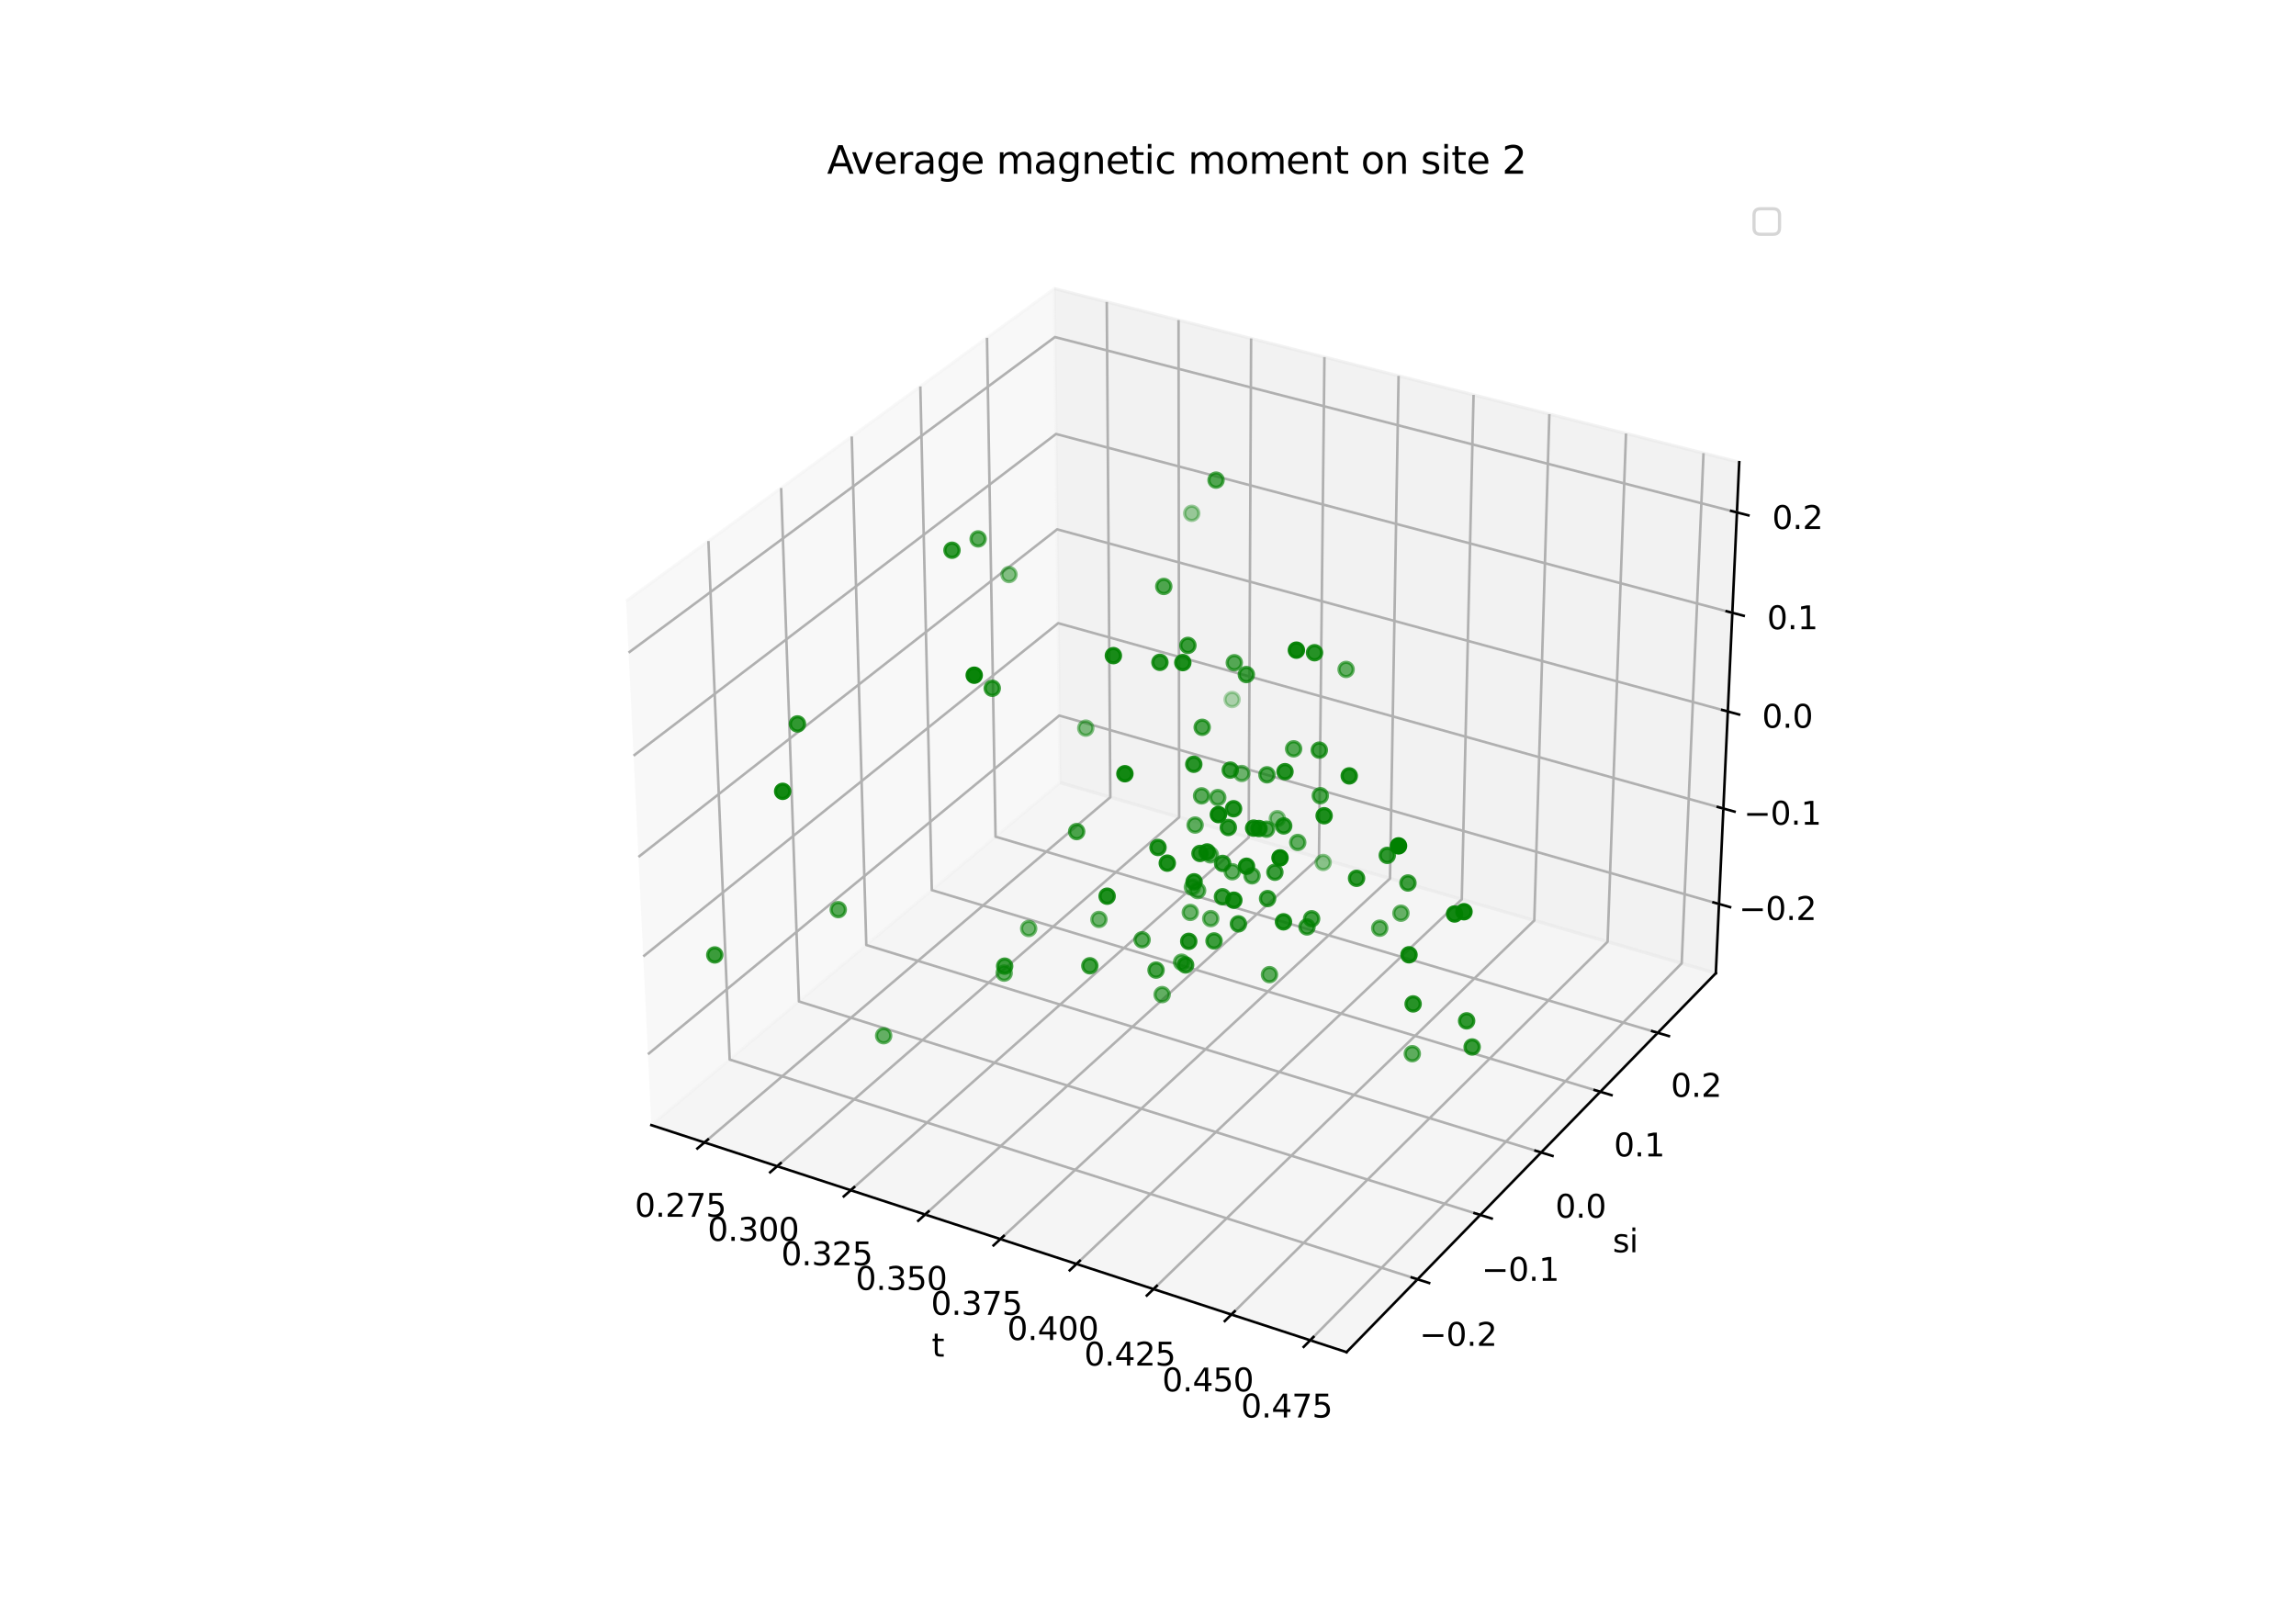<?xml version="1.0" encoding="utf-8" standalone="no"?>
<!DOCTYPE svg PUBLIC "-//W3C//DTD SVG 1.1//EN"
  "http://www.w3.org/Graphics/SVG/1.1/DTD/svg11.dtd">
<svg xmlns:xlink="http://www.w3.org/1999/xlink" width="720pt" height="504pt" viewBox="0 0 720 504" xmlns="http://www.w3.org/2000/svg" version="1.1">
 <defs>
  <style type="text/css">*{stroke-linejoin: round; stroke-linecap: butt}</style>
 </defs>
 <g id="figure_1">
  <g id="patch_1">
   <path d="M 0 504 
L 720 504 
L 720 0 
L 0 0 
z
" style="fill: #ffffff"/>
  </g>
  <g id="patch_2">
   <path d="M 174.96 448.56 
L 563.04 448.56 
L 563.04 60.48 
L 174.96 60.48 
z
" style="fill: #ffffff"/>
  </g>
  <g id="pane3d_1">
   <g id="patch_3">
    <path d="M 204.263 352.872 
L 332.419 245.448 
L 330.638 90.525 
L 196.348 188.523 
" style="fill: #f2f2f2; opacity: 0.5; stroke: #f2f2f2; stroke-linejoin: miter"/>
   </g>
  </g>
  <g id="pane3d_2">
   <g id="patch_4">
    <path d="M 332.419 245.448 
L 538.065 305.222 
L 545.404 144.961 
L 330.638 90.525 
" style="fill: #e6e6e6; opacity: 0.5; stroke: #e6e6e6; stroke-linejoin: miter"/>
   </g>
  </g>
  <g id="pane3d_3">
   <g id="patch_5">
    <path d="M 204.263 352.872 
L 422.257 424.069 
L 538.065 305.222 
L 332.419 245.448 
" style="fill: #ececec; opacity: 0.5; stroke: #ececec; stroke-linejoin: miter"/>
   </g>
  </g>
  <g id="axis3d_1">
   <g id="line2d_1">
    <path d="M 204.263 352.872 
L 422.257 424.069 
" style="fill: none; stroke: #000000; stroke-width: 0.8; stroke-linecap: square"/>
   </g>
   <g id="text_1">
    <!-- t -->
    <g transform="translate(292.177 425.472) scale(0.1 -0.1)">
     <defs>
      <path id="DejaVuSans-74" d="M 1172 4494 
L 1172 3500 
L 2356 3500 
L 2356 3053 
L 1172 3053 
L 1172 1153 
Q 1172 725 1289 603 
Q 1406 481 1766 481 
L 2356 481 
L 2356 0 
L 1766 0 
Q 1100 0 847 248 
Q 594 497 594 1153 
L 594 3053 
L 172 3053 
L 172 3500 
L 594 3500 
L 594 4494 
L 1172 4494 
z
" transform="scale(0.016)"/>
     </defs>
     <use xlink:href="#DejaVuSans-74"/>
    </g>
   </g>
   <g id="Line3DCollection_1">
    <path d="M 220.906 358.307 
L 348.184 250.03 
L 347.069 94.689 
" style="fill: none; stroke: #b0b0b0; stroke-width: 0.8"/>
    <path d="M 243.713 365.756 
L 369.769 256.305 
L 369.577 100.394 
" style="fill: none; stroke: #b0b0b0; stroke-width: 0.8"/>
    <path d="M 266.778 373.289 
L 391.579 262.644 
L 392.329 106.161 
" style="fill: none; stroke: #b0b0b0; stroke-width: 0.8"/>
    <path d="M 290.107 380.909 
L 413.618 269.05 
L 415.329 111.991 
" style="fill: none; stroke: #b0b0b0; stroke-width: 0.8"/>
    <path d="M 313.704 388.615 
L 435.888 275.523 
L 438.582 117.885 
" style="fill: none; stroke: #b0b0b0; stroke-width: 0.8"/>
    <path d="M 337.573 396.411 
L 458.394 282.064 
L 462.092 123.844 
" style="fill: none; stroke: #b0b0b0; stroke-width: 0.8"/>
    <path d="M 361.72 404.297 
L 481.139 288.675 
L 485.862 129.869 
" style="fill: none; stroke: #b0b0b0; stroke-width: 0.8"/>
    <path d="M 386.148 412.276 
L 504.127 295.357 
L 509.898 135.962 
" style="fill: none; stroke: #b0b0b0; stroke-width: 0.8"/>
    <path d="M 410.864 420.348 
L 527.362 302.11 
L 534.203 142.123 
" style="fill: none; stroke: #b0b0b0; stroke-width: 0.8"/>
   </g>
   <g id="xtick_1">
    <g id="line2d_2">
     <path d="M 222.014 357.365 
L 218.684 360.197 
" style="fill: none; stroke: #000000; stroke-width: 0.8; stroke-linecap: square"/>
    </g>
    <g id="text_2">
     <!-- 0.275 -->
     <g transform="translate(199.074 381.615) scale(0.1 -0.1)">
      <defs>
       <path id="DejaVuSans-30" d="M 2034 4250 
Q 1547 4250 1301 3770 
Q 1056 3291 1056 2328 
Q 1056 1369 1301 889 
Q 1547 409 2034 409 
Q 2525 409 2770 889 
Q 3016 1369 3016 2328 
Q 3016 3291 2770 3770 
Q 2525 4250 2034 4250 
z
M 2034 4750 
Q 2819 4750 3233 4129 
Q 3647 3509 3647 2328 
Q 3647 1150 3233 529 
Q 2819 -91 2034 -91 
Q 1250 -91 836 529 
Q 422 1150 422 2328 
Q 422 3509 836 4129 
Q 1250 4750 2034 4750 
z
" transform="scale(0.016)"/>
       <path id="DejaVuSans-2e" d="M 684 794 
L 1344 794 
L 1344 0 
L 684 0 
L 684 794 
z
" transform="scale(0.016)"/>
       <path id="DejaVuSans-32" d="M 1228 531 
L 3431 531 
L 3431 0 
L 469 0 
L 469 531 
Q 828 903 1448 1529 
Q 2069 2156 2228 2338 
Q 2531 2678 2651 2914 
Q 2772 3150 2772 3378 
Q 2772 3750 2511 3984 
Q 2250 4219 1831 4219 
Q 1534 4219 1204 4116 
Q 875 4013 500 3803 
L 500 4441 
Q 881 4594 1212 4672 
Q 1544 4750 1819 4750 
Q 2544 4750 2975 4387 
Q 3406 4025 3406 3419 
Q 3406 3131 3298 2873 
Q 3191 2616 2906 2266 
Q 2828 2175 2409 1742 
Q 1991 1309 1228 531 
z
" transform="scale(0.016)"/>
       <path id="DejaVuSans-37" d="M 525 4666 
L 3525 4666 
L 3525 4397 
L 1831 0 
L 1172 0 
L 2766 4134 
L 525 4134 
L 525 4666 
z
" transform="scale(0.016)"/>
       <path id="DejaVuSans-35" d="M 691 4666 
L 3169 4666 
L 3169 4134 
L 1269 4134 
L 1269 2991 
Q 1406 3038 1543 3061 
Q 1681 3084 1819 3084 
Q 2600 3084 3056 2656 
Q 3513 2228 3513 1497 
Q 3513 744 3044 326 
Q 2575 -91 1722 -91 
Q 1428 -91 1123 -41 
Q 819 9 494 109 
L 494 744 
Q 775 591 1075 516 
Q 1375 441 1709 441 
Q 2250 441 2565 725 
Q 2881 1009 2881 1497 
Q 2881 1984 2565 2268 
Q 2250 2553 1709 2553 
Q 1456 2553 1204 2497 
Q 953 2441 691 2322 
L 691 4666 
z
" transform="scale(0.016)"/>
      </defs>
      <use xlink:href="#DejaVuSans-30"/>
      <use xlink:href="#DejaVuSans-2e" x="63.623"/>
      <use xlink:href="#DejaVuSans-32" x="95.41"/>
      <use xlink:href="#DejaVuSans-37" x="159.033"/>
      <use xlink:href="#DejaVuSans-35" x="222.656"/>
     </g>
    </g>
   </g>
   <g id="xtick_2">
    <g id="line2d_3">
     <path d="M 244.811 364.803 
L 241.511 367.668 
" style="fill: none; stroke: #000000; stroke-width: 0.8; stroke-linecap: square"/>
    </g>
    <g id="text_3">
     <!-- 0.300 -->
     <g transform="translate(221.896 389.171) scale(0.1 -0.1)">
      <defs>
       <path id="DejaVuSans-33" d="M 2597 2516 
Q 3050 2419 3304 2112 
Q 3559 1806 3559 1356 
Q 3559 666 3084 287 
Q 2609 -91 1734 -91 
Q 1441 -91 1130 -33 
Q 819 25 488 141 
L 488 750 
Q 750 597 1062 519 
Q 1375 441 1716 441 
Q 2309 441 2620 675 
Q 2931 909 2931 1356 
Q 2931 1769 2642 2001 
Q 2353 2234 1838 2234 
L 1294 2234 
L 1294 2753 
L 1863 2753 
Q 2328 2753 2575 2939 
Q 2822 3125 2822 3475 
Q 2822 3834 2567 4026 
Q 2313 4219 1838 4219 
Q 1578 4219 1281 4162 
Q 984 4106 628 3988 
L 628 4550 
Q 988 4650 1302 4700 
Q 1616 4750 1894 4750 
Q 2613 4750 3031 4423 
Q 3450 4097 3450 3541 
Q 3450 3153 3228 2886 
Q 3006 2619 2597 2516 
z
" transform="scale(0.016)"/>
      </defs>
      <use xlink:href="#DejaVuSans-30"/>
      <use xlink:href="#DejaVuSans-2e" x="63.623"/>
      <use xlink:href="#DejaVuSans-33" x="95.41"/>
      <use xlink:href="#DejaVuSans-30" x="159.033"/>
      <use xlink:href="#DejaVuSans-30" x="222.656"/>
     </g>
    </g>
   </g>
   <g id="xtick_3">
    <g id="line2d_4">
     <path d="M 267.866 372.325 
L 264.598 375.223 
" style="fill: none; stroke: #000000; stroke-width: 0.8; stroke-linecap: square"/>
    </g>
    <g id="text_4">
     <!-- 0.325 -->
     <g transform="translate(244.979 396.814) scale(0.1 -0.1)">
      <use xlink:href="#DejaVuSans-30"/>
      <use xlink:href="#DejaVuSans-2e" x="63.623"/>
      <use xlink:href="#DejaVuSans-33" x="95.41"/>
      <use xlink:href="#DejaVuSans-32" x="159.033"/>
      <use xlink:href="#DejaVuSans-35" x="222.656"/>
     </g>
    </g>
   </g>
   <g id="xtick_4">
    <g id="line2d_5">
     <path d="M 291.184 379.933 
L 287.948 382.864 
" style="fill: none; stroke: #000000; stroke-width: 0.8; stroke-linecap: square"/>
    </g>
    <g id="text_5">
     <!-- 0.350 -->
     <g transform="translate(268.326 404.544) scale(0.1 -0.1)">
      <use xlink:href="#DejaVuSans-30"/>
      <use xlink:href="#DejaVuSans-2e" x="63.623"/>
      <use xlink:href="#DejaVuSans-33" x="95.41"/>
      <use xlink:href="#DejaVuSans-35" x="159.033"/>
      <use xlink:href="#DejaVuSans-30" x="222.656"/>
     </g>
    </g>
   </g>
   <g id="xtick_5">
    <g id="line2d_6">
     <path d="M 314.77 387.629 
L 311.567 390.593 
" style="fill: none; stroke: #000000; stroke-width: 0.8; stroke-linecap: square"/>
    </g>
    <g id="text_6">
     <!-- 0.375 -->
     <g transform="translate(291.941 412.363) scale(0.1 -0.1)">
      <use xlink:href="#DejaVuSans-30"/>
      <use xlink:href="#DejaVuSans-2e" x="63.623"/>
      <use xlink:href="#DejaVuSans-33" x="95.41"/>
      <use xlink:href="#DejaVuSans-37" x="159.033"/>
      <use xlink:href="#DejaVuSans-35" x="222.656"/>
     </g>
    </g>
   </g>
   <g id="xtick_6">
    <g id="line2d_7">
     <path d="M 338.628 395.413 
L 335.459 398.412 
" style="fill: none; stroke: #000000; stroke-width: 0.8; stroke-linecap: square"/>
    </g>
    <g id="text_7">
     <!-- 0.400 -->
     <g transform="translate(315.83 420.273) scale(0.1 -0.1)">
      <defs>
       <path id="DejaVuSans-34" d="M 2419 4116 
L 825 1625 
L 2419 1625 
L 2419 4116 
z
M 2253 4666 
L 3047 4666 
L 3047 1625 
L 3713 1625 
L 3713 1100 
L 3047 1100 
L 3047 0 
L 2419 0 
L 2419 1100 
L 313 1100 
L 313 1709 
L 2253 4666 
z
" transform="scale(0.016)"/>
      </defs>
      <use xlink:href="#DejaVuSans-30"/>
      <use xlink:href="#DejaVuSans-2e" x="63.623"/>
      <use xlink:href="#DejaVuSans-34" x="95.41"/>
      <use xlink:href="#DejaVuSans-30" x="159.033"/>
      <use xlink:href="#DejaVuSans-30" x="222.656"/>
     </g>
    </g>
   </g>
   <g id="xtick_7">
    <g id="line2d_8">
     <path d="M 362.763 403.288 
L 359.629 406.321 
" style="fill: none; stroke: #000000; stroke-width: 0.8; stroke-linecap: square"/>
    </g>
    <g id="text_8">
     <!-- 0.425 -->
     <g transform="translate(339.996 428.274) scale(0.1 -0.1)">
      <use xlink:href="#DejaVuSans-30"/>
      <use xlink:href="#DejaVuSans-2e" x="63.623"/>
      <use xlink:href="#DejaVuSans-34" x="95.41"/>
      <use xlink:href="#DejaVuSans-32" x="159.033"/>
      <use xlink:href="#DejaVuSans-35" x="222.656"/>
     </g>
    </g>
   </g>
   <g id="xtick_8">
    <g id="line2d_9">
     <path d="M 387.179 411.254 
L 384.082 414.323 
" style="fill: none; stroke: #000000; stroke-width: 0.8; stroke-linecap: square"/>
    </g>
    <g id="text_9">
     <!-- 0.450 -->
     <g transform="translate(364.446 436.37) scale(0.1 -0.1)">
      <use xlink:href="#DejaVuSans-30"/>
      <use xlink:href="#DejaVuSans-2e" x="63.623"/>
      <use xlink:href="#DejaVuSans-34" x="95.41"/>
      <use xlink:href="#DejaVuSans-35" x="159.033"/>
      <use xlink:href="#DejaVuSans-30" x="222.656"/>
     </g>
    </g>
   </g>
   <g id="xtick_9">
    <g id="line2d_10">
     <path d="M 411.882 419.314 
L 408.822 422.42 
" style="fill: none; stroke: #000000; stroke-width: 0.8; stroke-linecap: square"/>
    </g>
    <g id="text_10">
     <!-- 0.475 -->
     <g transform="translate(389.184 444.561) scale(0.1 -0.1)">
      <use xlink:href="#DejaVuSans-30"/>
      <use xlink:href="#DejaVuSans-2e" x="63.623"/>
      <use xlink:href="#DejaVuSans-34" x="95.41"/>
      <use xlink:href="#DejaVuSans-37" x="159.033"/>
      <use xlink:href="#DejaVuSans-35" x="222.656"/>
     </g>
    </g>
   </g>
  </g>
  <g id="axis3d_2">
   <g id="line2d_11">
    <path d="M 538.065 305.222 
L 422.257 424.069 
" style="fill: none; stroke: #000000; stroke-width: 0.8; stroke-linecap: square"/>
   </g>
   <g id="text_11">
    <!-- si -->
    <g transform="translate(505.72 392.744) scale(0.1 -0.1)">
     <defs>
      <path id="DejaVuSans-73" d="M 2834 3397 
L 2834 2853 
Q 2591 2978 2328 3040 
Q 2066 3103 1784 3103 
Q 1356 3103 1142 2972 
Q 928 2841 928 2578 
Q 928 2378 1081 2264 
Q 1234 2150 1697 2047 
L 1894 2003 
Q 2506 1872 2764 1633 
Q 3022 1394 3022 966 
Q 3022 478 2636 193 
Q 2250 -91 1575 -91 
Q 1294 -91 989 -36 
Q 684 19 347 128 
L 347 722 
Q 666 556 975 473 
Q 1284 391 1588 391 
Q 1994 391 2212 530 
Q 2431 669 2431 922 
Q 2431 1156 2273 1281 
Q 2116 1406 1581 1522 
L 1381 1569 
Q 847 1681 609 1914 
Q 372 2147 372 2553 
Q 372 3047 722 3315 
Q 1072 3584 1716 3584 
Q 2034 3584 2315 3537 
Q 2597 3491 2834 3397 
z
" transform="scale(0.016)"/>
      <path id="DejaVuSans-69" d="M 603 3500 
L 1178 3500 
L 1178 0 
L 603 0 
L 603 3500 
z
M 603 4863 
L 1178 4863 
L 1178 4134 
L 603 4134 
L 603 4863 
z
" transform="scale(0.016)"/>
     </defs>
     <use xlink:href="#DejaVuSans-73"/>
     <use xlink:href="#DejaVuSans-69" x="52.1"/>
    </g>
   </g>
   <g id="Line3DCollection_2">
    <path d="M 222.153 169.692 
L 228.814 332.293 
L 444.522 401.22 
" style="fill: none; stroke: #b0b0b0; stroke-width: 0.8"/>
    <path d="M 244.956 153.051 
L 250.538 314.083 
L 464.192 381.034 
" style="fill: none; stroke: #b0b0b0; stroke-width: 0.8"/>
    <path d="M 267.097 136.894 
L 271.659 296.379 
L 483.287 361.437 
" style="fill: none; stroke: #b0b0b0; stroke-width: 0.8"/>
    <path d="M 288.606 121.197 
L 292.203 279.159 
L 501.834 342.404 
" style="fill: none; stroke: #b0b0b0; stroke-width: 0.8"/>
    <path d="M 309.51 105.943 
L 312.191 262.404 
L 519.854 323.911 
" style="fill: none; stroke: #b0b0b0; stroke-width: 0.8"/>
   </g>
   <g id="xtick_10">
    <g id="line2d_12">
     <path d="M 442.705 400.639 
L 448.16 402.382 
" style="fill: none; stroke: #000000; stroke-width: 0.8; stroke-linecap: square"/>
    </g>
    <g id="text_12">
     <!-- −0.2 -->
     <g transform="translate(445.128 422.091) scale(0.1 -0.1)">
      <defs>
       <path id="DejaVuSans-2212" d="M 678 2272 
L 4684 2272 
L 4684 1741 
L 678 1741 
L 678 2272 
z
" transform="scale(0.016)"/>
      </defs>
      <use xlink:href="#DejaVuSans-2212"/>
      <use xlink:href="#DejaVuSans-30" x="83.789"/>
      <use xlink:href="#DejaVuSans-2e" x="147.412"/>
      <use xlink:href="#DejaVuSans-32" x="179.199"/>
     </g>
    </g>
   </g>
   <g id="xtick_11">
    <g id="line2d_13">
     <path d="M 462.394 380.47 
L 467.793 382.162 
" style="fill: none; stroke: #000000; stroke-width: 0.8; stroke-linecap: square"/>
    </g>
    <g id="text_13">
     <!-- −0.1 -->
     <g transform="translate(464.617 401.7) scale(0.1 -0.1)">
      <defs>
       <path id="DejaVuSans-31" d="M 794 531 
L 1825 531 
L 1825 4091 
L 703 3866 
L 703 4441 
L 1819 4666 
L 2450 4666 
L 2450 531 
L 3481 531 
L 3481 0 
L 794 0 
L 794 531 
z
" transform="scale(0.016)"/>
      </defs>
      <use xlink:href="#DejaVuSans-2212"/>
      <use xlink:href="#DejaVuSans-30" x="83.789"/>
      <use xlink:href="#DejaVuSans-2e" x="147.412"/>
      <use xlink:href="#DejaVuSans-31" x="179.199"/>
     </g>
    </g>
   </g>
   <g id="xtick_12">
    <g id="line2d_14">
     <path d="M 481.508 360.89 
L 486.851 362.533 
" style="fill: none; stroke: #000000; stroke-width: 0.8; stroke-linecap: square"/>
    </g>
    <g id="text_14">
     <!-- 0.0 -->
     <g transform="translate(487.726 381.905) scale(0.1 -0.1)">
      <use xlink:href="#DejaVuSans-30"/>
      <use xlink:href="#DejaVuSans-2e" x="63.623"/>
      <use xlink:href="#DejaVuSans-30" x="95.41"/>
     </g>
    </g>
   </g>
   <g id="xtick_13">
    <g id="line2d_15">
     <path d="M 500.072 341.872 
L 505.362 343.468 
" style="fill: none; stroke: #000000; stroke-width: 0.8; stroke-linecap: square"/>
    </g>
    <g id="text_15">
     <!-- 0.1 -->
     <g transform="translate(506.101 362.679) scale(0.1 -0.1)">
      <use xlink:href="#DejaVuSans-30"/>
      <use xlink:href="#DejaVuSans-2e" x="63.623"/>
      <use xlink:href="#DejaVuSans-31" x="95.41"/>
     </g>
    </g>
   </g>
   <g id="xtick_14">
    <g id="line2d_16">
     <path d="M 518.11 323.394 
L 523.346 324.945 
" style="fill: none; stroke: #000000; stroke-width: 0.8; stroke-linecap: square"/>
    </g>
    <g id="text_16">
     <!-- 0.2 -->
     <g transform="translate(523.955 343.999) scale(0.1 -0.1)">
      <use xlink:href="#DejaVuSans-30"/>
      <use xlink:href="#DejaVuSans-2e" x="63.623"/>
      <use xlink:href="#DejaVuSans-32" x="95.41"/>
     </g>
    </g>
   </g>
  </g>
  <g id="axis3d_3">
   <g id="line2d_17">
    <path d="M 538.065 305.222 
L 545.404 144.961 
" style="fill: none; stroke: #000000; stroke-width: 0.8; stroke-linecap: square"/>
   </g>
   <g id="Line3DCollection_3">
    <path d="M 539.059 283.512 
L 332.178 224.423 
L 203.192 330.641 
" style="fill: none; stroke: #b0b0b0; stroke-width: 0.8"/>
    <path d="M 540.43 253.576 
L 331.844 195.451 
L 201.715 299.969 
" style="fill: none; stroke: #b0b0b0; stroke-width: 0.8"/>
    <path d="M 541.824 223.137 
L 331.506 166.016 
L 200.212 268.763 
" style="fill: none; stroke: #b0b0b0; stroke-width: 0.8"/>
    <path d="M 543.241 192.184 
L 331.162 136.107 
L 198.683 237.008 
" style="fill: none; stroke: #b0b0b0; stroke-width: 0.8"/>
    <path d="M 544.683 160.703 
L 330.813 105.713 
L 197.127 204.69 
" style="fill: none; stroke: #b0b0b0; stroke-width: 0.8"/>
   </g>
   <g id="xtick_15">
    <g id="line2d_18">
     <path d="M 537.323 283.016 
L 542.537 284.505 
" style="fill: none; stroke: #000000; stroke-width: 0.8; stroke-linecap: square"/>
    </g>
    <g id="text_17">
     <!-- −0.2 -->
     <g transform="translate(545.292 288.532) scale(0.1 -0.1)">
      <use xlink:href="#DejaVuSans-2212"/>
      <use xlink:href="#DejaVuSans-30" x="83.789"/>
      <use xlink:href="#DejaVuSans-2e" x="147.412"/>
      <use xlink:href="#DejaVuSans-32" x="179.199"/>
     </g>
    </g>
   </g>
   <g id="xtick_16">
    <g id="line2d_19">
     <path d="M 538.678 253.087 
L 543.938 254.553 
" style="fill: none; stroke: #000000; stroke-width: 0.8; stroke-linecap: square"/>
    </g>
    <g id="text_18">
     <!-- −0.1 -->
     <g transform="translate(546.813 258.637) scale(0.1 -0.1)">
      <use xlink:href="#DejaVuSans-2212"/>
      <use xlink:href="#DejaVuSans-30" x="83.789"/>
      <use xlink:href="#DejaVuSans-2e" x="147.412"/>
      <use xlink:href="#DejaVuSans-31" x="179.199"/>
     </g>
    </g>
   </g>
   <g id="xtick_17">
    <g id="line2d_20">
     <path d="M 540.057 222.657 
L 545.362 224.098 
" style="fill: none; stroke: #000000; stroke-width: 0.8; stroke-linecap: square"/>
    </g>
    <g id="text_19">
     <!-- 0.0 -->
     <g transform="translate(552.549 228.241) scale(0.1 -0.1)">
      <use xlink:href="#DejaVuSans-30"/>
      <use xlink:href="#DejaVuSans-2e" x="63.623"/>
      <use xlink:href="#DejaVuSans-30" x="95.41"/>
     </g>
    </g>
   </g>
   <g id="xtick_18">
    <g id="line2d_21">
     <path d="M 541.459 191.713 
L 546.811 193.128 
" style="fill: none; stroke: #000000; stroke-width: 0.8; stroke-linecap: square"/>
    </g>
    <g id="text_20">
     <!-- 0.1 -->
     <g transform="translate(554.121 197.333) scale(0.1 -0.1)">
      <use xlink:href="#DejaVuSans-30"/>
      <use xlink:href="#DejaVuSans-2e" x="63.623"/>
      <use xlink:href="#DejaVuSans-31" x="95.41"/>
     </g>
    </g>
   </g>
   <g id="xtick_19">
    <g id="line2d_22">
     <path d="M 542.885 160.24 
L 548.284 161.629 
" style="fill: none; stroke: #000000; stroke-width: 0.8; stroke-linecap: square"/>
    </g>
    <g id="text_21">
     <!-- 0.2 -->
     <g transform="translate(555.72 165.898) scale(0.1 -0.1)">
      <use xlink:href="#DejaVuSans-30"/>
      <use xlink:href="#DejaVuSans-2e" x="63.623"/>
      <use xlink:href="#DejaVuSans-32" x="95.41"/>
     </g>
    </g>
   </g>
  </g>
  <g id="axes_1">
   <g id="Path3DCollection_1">
    <defs>
     <path id="C0_0_3edc134abb" d="M 0 2.236 
C 0.593 2.236 1.162 2 1.581 1.581 
C 2 1.162 2.236 0.593 2.236 -0 
C 2.236 -0.593 2 -1.162 1.581 -1.581 
C 1.162 -2 0.593 -2.236 0 -2.236 
C -0.593 -2.236 -1.162 -2 -1.581 -1.581 
C -2 -1.162 -2.236 -0.593 -2.236 0 
C -2.236 0.593 -2 1.162 -1.581 1.581 
C -1.162 2 -0.593 2.236 0 2.236 
z
"/>
    </defs>
    <g clip-path="url(#peb3765a0d1)">
     <use xlink:href="#C0_0_3edc134abb" x="386.377" y="219.391" style="fill: #008000; fill-opacity: 0.3; stroke: #008000; stroke-opacity: 0.3"/>
    </g>
    <g clip-path="url(#peb3765a0d1)">
     <use xlink:href="#C0_0_3edc134abb" x="373.71" y="160.99" style="fill: #008000; fill-opacity: 0.376; stroke: #008000; stroke-opacity: 0.376"/>
    </g>
    <g clip-path="url(#peb3765a0d1)">
     <use xlink:href="#C0_0_3edc134abb" x="414.93" y="270.49" style="fill: #008000; fill-opacity: 0.439; stroke: #008000; stroke-opacity: 0.439"/>
    </g>
    <g clip-path="url(#peb3765a0d1)">
     <use xlink:href="#C0_0_3edc134abb" x="400.558" y="256.746" style="fill: #008000; fill-opacity: 0.474; stroke: #008000; stroke-opacity: 0.474"/>
    </g>
    <g clip-path="url(#peb3765a0d1)">
     <use xlink:href="#C0_0_3edc134abb" x="316.417" y="180.188" style="fill: #008000; fill-opacity: 0.474; stroke: #008000; stroke-opacity: 0.474"/>
    </g>
    <g clip-path="url(#peb3765a0d1)">
     <use xlink:href="#C0_0_3edc134abb" x="340.488" y="228.359" style="fill: #008000; fill-opacity: 0.481; stroke: #008000; stroke-opacity: 0.481"/>
    </g>
    <g clip-path="url(#peb3765a0d1)">
     <use xlink:href="#C0_0_3edc134abb" x="322.585" y="291.204" style="fill: #008000; fill-opacity: 0.542; stroke: #008000; stroke-opacity: 0.542"/>
    </g>
    <g clip-path="url(#peb3765a0d1)">
     <use xlink:href="#C0_0_3edc134abb" x="389.41" y="242.591" style="fill: #008000; fill-opacity: 0.551; stroke: #008000; stroke-opacity: 0.551"/>
    </g>
    <g clip-path="url(#peb3765a0d1)">
     <use xlink:href="#C0_0_3edc134abb" x="344.621" y="288.36" style="fill: #008000; fill-opacity: 0.559; stroke: #008000; stroke-opacity: 0.559"/>
    </g>
    <g clip-path="url(#peb3765a0d1)">
     <use xlink:href="#C0_0_3edc134abb" x="373.912" y="278.231" style="fill: #008000; fill-opacity: 0.569; stroke: #008000; stroke-opacity: 0.569"/>
    </g>
    <g clip-path="url(#peb3765a0d1)">
     <use xlink:href="#C0_0_3edc134abb" x="373.263" y="286.159" style="fill: #008000; fill-opacity: 0.574; stroke: #008000; stroke-opacity: 0.574"/>
    </g>
    <g clip-path="url(#peb3765a0d1)">
     <use xlink:href="#C0_0_3edc134abb" x="379.675" y="288.102" style="fill: #008000; fill-opacity: 0.575; stroke: #008000; stroke-opacity: 0.575"/>
    </g>
    <g clip-path="url(#peb3765a0d1)">
     <use xlink:href="#C0_0_3edc134abb" x="439.317" y="286.403" style="fill: #008000; fill-opacity: 0.583; stroke: #008000; stroke-opacity: 0.583"/>
    </g>
    <g clip-path="url(#peb3765a0d1)">
     <use xlink:href="#C0_0_3edc134abb" x="379.548" y="268.104" style="fill: #008000; fill-opacity: 0.595; stroke: #008000; stroke-opacity: 0.595"/>
    </g>
    <g clip-path="url(#peb3765a0d1)">
     <use xlink:href="#C0_0_3edc134abb" x="422.121" y="209.951" style="fill: #008000; fill-opacity: 0.595; stroke: #008000; stroke-opacity: 0.595"/>
    </g>
    <g clip-path="url(#peb3765a0d1)">
     <use xlink:href="#C0_0_3edc134abb" x="277.104" y="324.826" style="fill: #008000; fill-opacity: 0.597; stroke: #008000; stroke-opacity: 0.597"/>
    </g>
    <g clip-path="url(#peb3765a0d1)">
     <use xlink:href="#C0_0_3edc134abb" x="364.43" y="311.936" style="fill: #008000; fill-opacity: 0.598; stroke: #008000; stroke-opacity: 0.598"/>
    </g>
    <g clip-path="url(#peb3765a0d1)">
     <use xlink:href="#C0_0_3edc134abb" x="432.668" y="291.1" style="fill: #008000; fill-opacity: 0.602; stroke: #008000; stroke-opacity: 0.602"/>
    </g>
    <g clip-path="url(#peb3765a0d1)">
     <use xlink:href="#C0_0_3edc134abb" x="381.883" y="250.132" style="fill: #008000; fill-opacity: 0.603; stroke: #008000; stroke-opacity: 0.603"/>
    </g>
    <g clip-path="url(#peb3765a0d1)">
     <use xlink:href="#C0_0_3edc134abb" x="314.892" y="305.198" style="fill: #008000; fill-opacity: 0.603; stroke: #008000; stroke-opacity: 0.603"/>
    </g>
    <g clip-path="url(#peb3765a0d1)">
     <use xlink:href="#C0_0_3edc134abb" x="370.534" y="301.77" style="fill: #008000; fill-opacity: 0.608; stroke: #008000; stroke-opacity: 0.608"/>
    </g>
    <g clip-path="url(#peb3765a0d1)">
     <use xlink:href="#C0_0_3edc134abb" x="375.56" y="279.306" style="fill: #008000; fill-opacity: 0.608; stroke: #008000; stroke-opacity: 0.608"/>
    </g>
    <g clip-path="url(#peb3765a0d1)">
     <use xlink:href="#C0_0_3edc134abb" x="406.958" y="264.215" style="fill: #008000; fill-opacity: 0.609; stroke: #008000; stroke-opacity: 0.609"/>
    </g>
    <g clip-path="url(#peb3765a0d1)">
     <use xlink:href="#C0_0_3edc134abb" x="386.431" y="273.406" style="fill: #008000; fill-opacity: 0.614; stroke: #008000; stroke-opacity: 0.614"/>
    </g>
    <g clip-path="url(#peb3765a0d1)">
     <use xlink:href="#C0_0_3edc134abb" x="442.879" y="330.47" style="fill: #008000; fill-opacity: 0.62; stroke: #008000; stroke-opacity: 0.62"/>
    </g>
    <g clip-path="url(#peb3765a0d1)">
     <use xlink:href="#C0_0_3edc134abb" x="374.775" y="258.76" style="fill: #008000; fill-opacity: 0.62; stroke: #008000; stroke-opacity: 0.62"/>
    </g>
    <g clip-path="url(#peb3765a0d1)">
     <use xlink:href="#C0_0_3edc134abb" x="398.094" y="305.67" style="fill: #008000; fill-opacity: 0.628; stroke: #008000; stroke-opacity: 0.628"/>
    </g>
    <g clip-path="url(#peb3765a0d1)">
     <use xlink:href="#C0_0_3edc134abb" x="306.729" y="169.014" style="fill: #008000; fill-opacity: 0.634; stroke: #008000; stroke-opacity: 0.634"/>
    </g>
    <g clip-path="url(#peb3765a0d1)">
     <use xlink:href="#C0_0_3edc134abb" x="376.801" y="249.602" style="fill: #008000; fill-opacity: 0.636; stroke: #008000; stroke-opacity: 0.636"/>
    </g>
    <g clip-path="url(#peb3765a0d1)">
     <use xlink:href="#C0_0_3edc134abb" x="387.06" y="207.849" style="fill: #008000; fill-opacity: 0.652; stroke: #008000; stroke-opacity: 0.652"/>
    </g>
    <g clip-path="url(#peb3765a0d1)">
     <use xlink:href="#C0_0_3edc134abb" x="358.15" y="294.744" style="fill: #008000; fill-opacity: 0.653; stroke: #008000; stroke-opacity: 0.653"/>
    </g>
    <g clip-path="url(#peb3765a0d1)">
     <use xlink:href="#C0_0_3edc134abb" x="262.87" y="285.293" style="fill: #008000; fill-opacity: 0.653; stroke: #008000; stroke-opacity: 0.653"/>
    </g>
    <g clip-path="url(#peb3765a0d1)">
     <use xlink:href="#C0_0_3edc134abb" x="405.671" y="234.853" style="fill: #008000; fill-opacity: 0.655; stroke: #008000; stroke-opacity: 0.655"/>
    </g>
    <g clip-path="url(#peb3765a0d1)">
     <use xlink:href="#C0_0_3edc134abb" x="392.626" y="274.68" style="fill: #008000; fill-opacity: 0.657; stroke: #008000; stroke-opacity: 0.657"/>
    </g>
    <g clip-path="url(#peb3765a0d1)">
     <use xlink:href="#C0_0_3edc134abb" x="381.338" y="150.577" style="fill: #008000; fill-opacity: 0.667; stroke: #008000; stroke-opacity: 0.667"/>
    </g>
    <g clip-path="url(#peb3765a0d1)">
     <use xlink:href="#C0_0_3edc134abb" x="364.948" y="183.923" style="fill: #008000; fill-opacity: 0.679; stroke: #008000; stroke-opacity: 0.679"/>
    </g>
    <g clip-path="url(#peb3765a0d1)">
     <use xlink:href="#C0_0_3edc134abb" x="414.029" y="249.556" style="fill: #008000; fill-opacity: 0.679; stroke: #008000; stroke-opacity: 0.679"/>
    </g>
    <g clip-path="url(#peb3765a0d1)">
     <use xlink:href="#C0_0_3edc134abb" x="397.173" y="260.065" style="fill: #008000; fill-opacity: 0.681; stroke: #008000; stroke-opacity: 0.681"/>
    </g>
    <g clip-path="url(#peb3765a0d1)">
     <use xlink:href="#C0_0_3edc134abb" x="376.988" y="228.103" style="fill: #008000; fill-opacity: 0.691; stroke: #008000; stroke-opacity: 0.691"/>
    </g>
    <g clip-path="url(#peb3765a0d1)">
     <use xlink:href="#C0_0_3edc134abb" x="337.63" y="260.807" style="fill: #008000; fill-opacity: 0.692; stroke: #008000; stroke-opacity: 0.692"/>
    </g>
    <g clip-path="url(#peb3765a0d1)">
     <use xlink:href="#C0_0_3edc134abb" x="397.309" y="243.001" style="fill: #008000; fill-opacity: 0.692; stroke: #008000; stroke-opacity: 0.692"/>
    </g>
    <g clip-path="url(#peb3765a0d1)">
     <use xlink:href="#C0_0_3edc134abb" x="362.522" y="304.247" style="fill: #008000; fill-opacity: 0.721; stroke: #008000; stroke-opacity: 0.721"/>
    </g>
    <g clip-path="url(#peb3765a0d1)">
     <use xlink:href="#C0_0_3edc134abb" x="409.866" y="290.704" style="fill: #008000; fill-opacity: 0.723; stroke: #008000; stroke-opacity: 0.723"/>
    </g>
    <g clip-path="url(#peb3765a0d1)">
     <use xlink:href="#C0_0_3edc134abb" x="390.841" y="211.561" style="fill: #008000; fill-opacity: 0.731; stroke: #008000; stroke-opacity: 0.731"/>
    </g>
    <g clip-path="url(#peb3765a0d1)">
     <use xlink:href="#C0_0_3edc134abb" x="411.31" y="288.153" style="fill: #008000; fill-opacity: 0.737; stroke: #008000; stroke-opacity: 0.737"/>
    </g>
    <g clip-path="url(#peb3765a0d1)">
     <use xlink:href="#C0_0_3edc134abb" x="413.717" y="235.263" style="fill: #008000; fill-opacity: 0.739; stroke: #008000; stroke-opacity: 0.739"/>
    </g>
    <g clip-path="url(#peb3765a0d1)">
     <use xlink:href="#C0_0_3edc134abb" x="441.519" y="276.934" style="fill: #008000; fill-opacity: 0.744; stroke: #008000; stroke-opacity: 0.744"/>
    </g>
    <g clip-path="url(#peb3765a0d1)">
     <use xlink:href="#C0_0_3edc134abb" x="311.158" y="215.86" style="fill: #008000; fill-opacity: 0.749; stroke: #008000; stroke-opacity: 0.749"/>
    </g>
    <g clip-path="url(#peb3765a0d1)">
     <use xlink:href="#C0_0_3edc134abb" x="397.499" y="281.813" style="fill: #008000; fill-opacity: 0.752; stroke: #008000; stroke-opacity: 0.752"/>
    </g>
    <g clip-path="url(#peb3765a0d1)">
     <use xlink:href="#C0_0_3edc134abb" x="341.76" y="302.897" style="fill: #008000; fill-opacity: 0.753; stroke: #008000; stroke-opacity: 0.753"/>
    </g>
    <g clip-path="url(#peb3765a0d1)">
     <use xlink:href="#C0_0_3edc134abb" x="380.706" y="295.098" style="fill: #008000; fill-opacity: 0.756; stroke: #008000; stroke-opacity: 0.756"/>
    </g>
    <g clip-path="url(#peb3765a0d1)">
     <use xlink:href="#C0_0_3edc134abb" x="224.146" y="299.496" style="fill: #008000; fill-opacity: 0.76; stroke: #008000; stroke-opacity: 0.76"/>
    </g>
    <g clip-path="url(#peb3765a0d1)">
     <use xlink:href="#C0_0_3edc134abb" x="399.795" y="273.559" style="fill: #008000; fill-opacity: 0.762; stroke: #008000; stroke-opacity: 0.762"/>
    </g>
    <g clip-path="url(#peb3765a0d1)">
     <use xlink:href="#C0_0_3edc134abb" x="315.053" y="303.011" style="fill: #008000; fill-opacity: 0.763; stroke: #008000; stroke-opacity: 0.763"/>
    </g>
    <g clip-path="url(#peb3765a0d1)">
     <use xlink:href="#C0_0_3edc134abb" x="372.511" y="202.418" style="fill: #008000; fill-opacity: 0.764; stroke: #008000; stroke-opacity: 0.764"/>
    </g>
    <g clip-path="url(#peb3765a0d1)">
     <use xlink:href="#C0_0_3edc134abb" x="388.355" y="289.749" style="fill: #008000; fill-opacity: 0.766; stroke: #008000; stroke-opacity: 0.766"/>
    </g>
    <g clip-path="url(#peb3765a0d1)">
     <use xlink:href="#C0_0_3edc134abb" x="461.644" y="328.363" style="fill: #008000; fill-opacity: 0.778; stroke: #008000; stroke-opacity: 0.778"/>
    </g>
    <g clip-path="url(#peb3765a0d1)">
     <use xlink:href="#C0_0_3edc134abb" x="385.795" y="241.522" style="fill: #008000; fill-opacity: 0.785; stroke: #008000; stroke-opacity: 0.785"/>
    </g>
    <g clip-path="url(#peb3765a0d1)">
     <use xlink:href="#C0_0_3edc134abb" x="371.795" y="302.638" style="fill: #008000; fill-opacity: 0.79; stroke: #008000; stroke-opacity: 0.79"/>
    </g>
    <g clip-path="url(#peb3765a0d1)">
     <use xlink:href="#C0_0_3edc134abb" x="383.347" y="281.25" style="fill: #008000; fill-opacity: 0.79; stroke: #008000; stroke-opacity: 0.79"/>
    </g>
    <g clip-path="url(#peb3765a0d1)">
     <use xlink:href="#C0_0_3edc134abb" x="383.404" y="270.795" style="fill: #008000; fill-opacity: 0.793; stroke: #008000; stroke-opacity: 0.793"/>
    </g>
    <g clip-path="url(#peb3765a0d1)">
     <use xlink:href="#C0_0_3edc134abb" x="298.533" y="172.57" style="fill: #008000; fill-opacity: 0.794; stroke: #008000; stroke-opacity: 0.794"/>
    </g>
    <g clip-path="url(#peb3765a0d1)">
     <use xlink:href="#C0_0_3edc134abb" x="435.031" y="268.266" style="fill: #008000; fill-opacity: 0.802; stroke: #008000; stroke-opacity: 0.802"/>
    </g>
    <g clip-path="url(#peb3765a0d1)">
     <use xlink:href="#C0_0_3edc134abb" x="250.074" y="227.044" style="fill: #008000; fill-opacity: 0.803; stroke: #008000; stroke-opacity: 0.803"/>
    </g>
    <g clip-path="url(#peb3765a0d1)">
     <use xlink:href="#C0_0_3edc134abb" x="459.921" y="320.167" style="fill: #008000; fill-opacity: 0.803; stroke: #008000; stroke-opacity: 0.803"/>
    </g>
    <g clip-path="url(#peb3765a0d1)">
     <use xlink:href="#C0_0_3edc134abb" x="402.549" y="259.025" style="fill: #008000; fill-opacity: 0.806; stroke: #008000; stroke-opacity: 0.806"/>
    </g>
    <g clip-path="url(#peb3765a0d1)">
     <use xlink:href="#C0_0_3edc134abb" x="425.404" y="275.459" style="fill: #008000; fill-opacity: 0.824; stroke: #008000; stroke-opacity: 0.824"/>
    </g>
    <g clip-path="url(#peb3765a0d1)">
     <use xlink:href="#C0_0_3edc134abb" x="385.185" y="259.524" style="fill: #008000; fill-opacity: 0.827; stroke: #008000; stroke-opacity: 0.827"/>
    </g>
    <g clip-path="url(#peb3765a0d1)">
     <use xlink:href="#C0_0_3edc134abb" x="363.736" y="207.729" style="fill: #008000; fill-opacity: 0.834; stroke: #008000; stroke-opacity: 0.834"/>
    </g>
    <g clip-path="url(#peb3765a0d1)">
     <use xlink:href="#C0_0_3edc134abb" x="374.359" y="239.696" style="fill: #008000; fill-opacity: 0.834; stroke: #008000; stroke-opacity: 0.834"/>
    </g>
    <g clip-path="url(#peb3765a0d1)">
     <use xlink:href="#C0_0_3edc134abb" x="443.14" y="314.853" style="fill: #008000; fill-opacity: 0.837; stroke: #008000; stroke-opacity: 0.837"/>
    </g>
    <g clip-path="url(#peb3765a0d1)">
     <use xlink:href="#C0_0_3edc134abb" x="412.224" y="204.714" style="fill: #008000; fill-opacity: 0.843; stroke: #008000; stroke-opacity: 0.843"/>
    </g>
    <g clip-path="url(#peb3765a0d1)">
     <use xlink:href="#C0_0_3edc134abb" x="376.303" y="267.67" style="fill: #008000; fill-opacity: 0.852; stroke: #008000; stroke-opacity: 0.852"/>
    </g>
    <g clip-path="url(#peb3765a0d1)">
     <use xlink:href="#C0_0_3edc134abb" x="363.136" y="265.791" style="fill: #008000; fill-opacity: 0.853; stroke: #008000; stroke-opacity: 0.853"/>
    </g>
    <g clip-path="url(#peb3765a0d1)">
     <use xlink:href="#C0_0_3edc134abb" x="402.958" y="242.013" style="fill: #008000; fill-opacity: 0.855; stroke: #008000; stroke-opacity: 0.855"/>
    </g>
    <g clip-path="url(#peb3765a0d1)">
     <use xlink:href="#C0_0_3edc134abb" x="372.777" y="295.227" style="fill: #008000; fill-opacity: 0.856; stroke: #008000; stroke-opacity: 0.856"/>
    </g>
    <g clip-path="url(#peb3765a0d1)">
     <use xlink:href="#C0_0_3edc134abb" x="386.825" y="253.642" style="fill: #008000; fill-opacity: 0.861; stroke: #008000; stroke-opacity: 0.861"/>
    </g>
    <g clip-path="url(#peb3765a0d1)">
     <use xlink:href="#C0_0_3edc134abb" x="394.814" y="259.85" style="fill: #008000; fill-opacity: 0.866; stroke: #008000; stroke-opacity: 0.866"/>
    </g>
    <g clip-path="url(#peb3765a0d1)">
     <use xlink:href="#C0_0_3edc134abb" x="374.451" y="276.564" style="fill: #008000; fill-opacity: 0.868; stroke: #008000; stroke-opacity: 0.868"/>
    </g>
    <g clip-path="url(#peb3765a0d1)">
     <use xlink:href="#C0_0_3edc134abb" x="402.485" y="289.11" style="fill: #008000; fill-opacity: 0.868; stroke: #008000; stroke-opacity: 0.868"/>
    </g>
    <g clip-path="url(#peb3765a0d1)">
     <use xlink:href="#C0_0_3edc134abb" x="347.183" y="281.069" style="fill: #008000; fill-opacity: 0.878; stroke: #008000; stroke-opacity: 0.878"/>
    </g>
    <g clip-path="url(#peb3765a0d1)">
     <use xlink:href="#C0_0_3edc134abb" x="393.133" y="259.725" style="fill: #008000; fill-opacity: 0.881; stroke: #008000; stroke-opacity: 0.881"/>
    </g>
    <g clip-path="url(#peb3765a0d1)">
     <use xlink:href="#C0_0_3edc134abb" x="415.229" y="255.838" style="fill: #008000; fill-opacity: 0.882; stroke: #008000; stroke-opacity: 0.882"/>
    </g>
    <g clip-path="url(#peb3765a0d1)">
     <use xlink:href="#C0_0_3edc134abb" x="423.104" y="243.341" style="fill: #008000; fill-opacity: 0.884; stroke: #008000; stroke-opacity: 0.884"/>
    </g>
    <g clip-path="url(#peb3765a0d1)">
     <use xlink:href="#C0_0_3edc134abb" x="378.533" y="267.194" style="fill: #008000; fill-opacity: 0.885; stroke: #008000; stroke-opacity: 0.885"/>
    </g>
    <g clip-path="url(#peb3765a0d1)">
     <use xlink:href="#C0_0_3edc134abb" x="370.916" y="207.81" style="fill: #008000; fill-opacity: 0.885; stroke: #008000; stroke-opacity: 0.885"/>
    </g>
    <g clip-path="url(#peb3765a0d1)">
     <use xlink:href="#C0_0_3edc134abb" x="366.042" y="270.707" style="fill: #008000; fill-opacity: 0.89; stroke: #008000; stroke-opacity: 0.89"/>
    </g>
    <g clip-path="url(#peb3765a0d1)">
     <use xlink:href="#C0_0_3edc134abb" x="390.889" y="271.682" style="fill: #008000; fill-opacity: 0.892; stroke: #008000; stroke-opacity: 0.892"/>
    </g>
    <g clip-path="url(#peb3765a0d1)">
     <use xlink:href="#C0_0_3edc134abb" x="386.923" y="282.332" style="fill: #008000; fill-opacity: 0.897; stroke: #008000; stroke-opacity: 0.897"/>
    </g>
    <g clip-path="url(#peb3765a0d1)">
     <use xlink:href="#C0_0_3edc134abb" x="349.143" y="205.625" style="fill: #008000; fill-opacity: 0.9; stroke: #008000; stroke-opacity: 0.9"/>
    </g>
    <g clip-path="url(#peb3765a0d1)">
     <use xlink:href="#C0_0_3edc134abb" x="441.848" y="299.45" style="fill: #008000; fill-opacity: 0.901; stroke: #008000; stroke-opacity: 0.901"/>
    </g>
    <g clip-path="url(#peb3765a0d1)">
     <use xlink:href="#C0_0_3edc134abb" x="352.756" y="242.664" style="fill: #008000; fill-opacity: 0.922; stroke: #008000; stroke-opacity: 0.922"/>
    </g>
    <g clip-path="url(#peb3765a0d1)">
     <use xlink:href="#C0_0_3edc134abb" x="456.142" y="286.647" style="fill: #008000; fill-opacity: 0.925; stroke: #008000; stroke-opacity: 0.925"/>
    </g>
    <g clip-path="url(#peb3765a0d1)">
     <use xlink:href="#C0_0_3edc134abb" x="245.433" y="248.186" style="fill: #008000; fill-opacity: 0.928; stroke: #008000; stroke-opacity: 0.928"/>
    </g>
    <g clip-path="url(#peb3765a0d1)">
     <use xlink:href="#C0_0_3edc134abb" x="382.076" y="255.473" style="fill: #008000; fill-opacity: 0.938; stroke: #008000; stroke-opacity: 0.938"/>
    </g>
    <g clip-path="url(#peb3765a0d1)">
     <use xlink:href="#C0_0_3edc134abb" x="406.536" y="203.905" style="fill: #008000; fill-opacity: 0.939; stroke: #008000; stroke-opacity: 0.939"/>
    </g>
    <g clip-path="url(#peb3765a0d1)">
     <use xlink:href="#C0_0_3edc134abb" x="459.089" y="285.938" style="fill: #008000; fill-opacity: 0.947; stroke: #008000; stroke-opacity: 0.947"/>
    </g>
    <g clip-path="url(#peb3765a0d1)">
     <use xlink:href="#C0_0_3edc134abb" x="401.396" y="269.051" style="fill: #008000; fill-opacity: 0.952; stroke: #008000; stroke-opacity: 0.952"/>
    </g>
    <g clip-path="url(#peb3765a0d1)">
     <use xlink:href="#C0_0_3edc134abb" x="305.506" y="211.766" style="fill: #008000; fill-opacity: 0.962; stroke: #008000; stroke-opacity: 0.962"/>
    </g>
    <g clip-path="url(#peb3765a0d1)">
     <use xlink:href="#C0_0_3edc134abb" x="438.56" y="265.289" style="fill: #008000; stroke: #008000"/>
    </g>
   </g>
   <g id="text_22">
    <!-- Average magnetic moment on site 2 -->
    <g transform="translate(259.349 54.48) scale(0.12 -0.12)">
     <defs>
      <path id="DejaVuSans-41" d="M 2188 4044 
L 1331 1722 
L 3047 1722 
L 2188 4044 
z
M 1831 4666 
L 2547 4666 
L 4325 0 
L 3669 0 
L 3244 1197 
L 1141 1197 
L 716 0 
L 50 0 
L 1831 4666 
z
" transform="scale(0.016)"/>
      <path id="DejaVuSans-76" d="M 191 3500 
L 800 3500 
L 1894 563 
L 2988 3500 
L 3597 3500 
L 2284 0 
L 1503 0 
L 191 3500 
z
" transform="scale(0.016)"/>
      <path id="DejaVuSans-65" d="M 3597 1894 
L 3597 1613 
L 953 1613 
Q 991 1019 1311 708 
Q 1631 397 2203 397 
Q 2534 397 2845 478 
Q 3156 559 3463 722 
L 3463 178 
Q 3153 47 2828 -22 
Q 2503 -91 2169 -91 
Q 1331 -91 842 396 
Q 353 884 353 1716 
Q 353 2575 817 3079 
Q 1281 3584 2069 3584 
Q 2775 3584 3186 3129 
Q 3597 2675 3597 1894 
z
M 3022 2063 
Q 3016 2534 2758 2815 
Q 2500 3097 2075 3097 
Q 1594 3097 1305 2825 
Q 1016 2553 972 2059 
L 3022 2063 
z
" transform="scale(0.016)"/>
      <path id="DejaVuSans-72" d="M 2631 2963 
Q 2534 3019 2420 3045 
Q 2306 3072 2169 3072 
Q 1681 3072 1420 2755 
Q 1159 2438 1159 1844 
L 1159 0 
L 581 0 
L 581 3500 
L 1159 3500 
L 1159 2956 
Q 1341 3275 1631 3429 
Q 1922 3584 2338 3584 
Q 2397 3584 2469 3576 
Q 2541 3569 2628 3553 
L 2631 2963 
z
" transform="scale(0.016)"/>
      <path id="DejaVuSans-61" d="M 2194 1759 
Q 1497 1759 1228 1600 
Q 959 1441 959 1056 
Q 959 750 1161 570 
Q 1363 391 1709 391 
Q 2188 391 2477 730 
Q 2766 1069 2766 1631 
L 2766 1759 
L 2194 1759 
z
M 3341 1997 
L 3341 0 
L 2766 0 
L 2766 531 
Q 2569 213 2275 61 
Q 1981 -91 1556 -91 
Q 1019 -91 701 211 
Q 384 513 384 1019 
Q 384 1609 779 1909 
Q 1175 2209 1959 2209 
L 2766 2209 
L 2766 2266 
Q 2766 2663 2505 2880 
Q 2244 3097 1772 3097 
Q 1472 3097 1187 3025 
Q 903 2953 641 2809 
L 641 3341 
Q 956 3463 1253 3523 
Q 1550 3584 1831 3584 
Q 2591 3584 2966 3190 
Q 3341 2797 3341 1997 
z
" transform="scale(0.016)"/>
      <path id="DejaVuSans-67" d="M 2906 1791 
Q 2906 2416 2648 2759 
Q 2391 3103 1925 3103 
Q 1463 3103 1205 2759 
Q 947 2416 947 1791 
Q 947 1169 1205 825 
Q 1463 481 1925 481 
Q 2391 481 2648 825 
Q 2906 1169 2906 1791 
z
M 3481 434 
Q 3481 -459 3084 -895 
Q 2688 -1331 1869 -1331 
Q 1566 -1331 1297 -1286 
Q 1028 -1241 775 -1147 
L 775 -588 
Q 1028 -725 1275 -790 
Q 1522 -856 1778 -856 
Q 2344 -856 2625 -561 
Q 2906 -266 2906 331 
L 2906 616 
Q 2728 306 2450 153 
Q 2172 0 1784 0 
Q 1141 0 747 490 
Q 353 981 353 1791 
Q 353 2603 747 3093 
Q 1141 3584 1784 3584 
Q 2172 3584 2450 3431 
Q 2728 3278 2906 2969 
L 2906 3500 
L 3481 3500 
L 3481 434 
z
" transform="scale(0.016)"/>
      <path id="DejaVuSans-20" transform="scale(0.016)"/>
      <path id="DejaVuSans-6d" d="M 3328 2828 
Q 3544 3216 3844 3400 
Q 4144 3584 4550 3584 
Q 5097 3584 5394 3201 
Q 5691 2819 5691 2113 
L 5691 0 
L 5113 0 
L 5113 2094 
Q 5113 2597 4934 2840 
Q 4756 3084 4391 3084 
Q 3944 3084 3684 2787 
Q 3425 2491 3425 1978 
L 3425 0 
L 2847 0 
L 2847 2094 
Q 2847 2600 2669 2842 
Q 2491 3084 2119 3084 
Q 1678 3084 1418 2786 
Q 1159 2488 1159 1978 
L 1159 0 
L 581 0 
L 581 3500 
L 1159 3500 
L 1159 2956 
Q 1356 3278 1631 3431 
Q 1906 3584 2284 3584 
Q 2666 3584 2933 3390 
Q 3200 3197 3328 2828 
z
" transform="scale(0.016)"/>
      <path id="DejaVuSans-6e" d="M 3513 2113 
L 3513 0 
L 2938 0 
L 2938 2094 
Q 2938 2591 2744 2837 
Q 2550 3084 2163 3084 
Q 1697 3084 1428 2787 
Q 1159 2491 1159 1978 
L 1159 0 
L 581 0 
L 581 3500 
L 1159 3500 
L 1159 2956 
Q 1366 3272 1645 3428 
Q 1925 3584 2291 3584 
Q 2894 3584 3203 3211 
Q 3513 2838 3513 2113 
z
" transform="scale(0.016)"/>
      <path id="DejaVuSans-63" d="M 3122 3366 
L 3122 2828 
Q 2878 2963 2633 3030 
Q 2388 3097 2138 3097 
Q 1578 3097 1268 2742 
Q 959 2388 959 1747 
Q 959 1106 1268 751 
Q 1578 397 2138 397 
Q 2388 397 2633 464 
Q 2878 531 3122 666 
L 3122 134 
Q 2881 22 2623 -34 
Q 2366 -91 2075 -91 
Q 1284 -91 818 406 
Q 353 903 353 1747 
Q 353 2603 823 3093 
Q 1294 3584 2113 3584 
Q 2378 3584 2631 3529 
Q 2884 3475 3122 3366 
z
" transform="scale(0.016)"/>
      <path id="DejaVuSans-6f" d="M 1959 3097 
Q 1497 3097 1228 2736 
Q 959 2375 959 1747 
Q 959 1119 1226 758 
Q 1494 397 1959 397 
Q 2419 397 2687 759 
Q 2956 1122 2956 1747 
Q 2956 2369 2687 2733 
Q 2419 3097 1959 3097 
z
M 1959 3584 
Q 2709 3584 3137 3096 
Q 3566 2609 3566 1747 
Q 3566 888 3137 398 
Q 2709 -91 1959 -91 
Q 1206 -91 779 398 
Q 353 888 353 1747 
Q 353 2609 779 3096 
Q 1206 3584 1959 3584 
z
" transform="scale(0.016)"/>
     </defs>
     <use xlink:href="#DejaVuSans-41"/>
     <use xlink:href="#DejaVuSans-76" x="62.533"/>
     <use xlink:href="#DejaVuSans-65" x="121.713"/>
     <use xlink:href="#DejaVuSans-72" x="183.236"/>
     <use xlink:href="#DejaVuSans-61" x="224.35"/>
     <use xlink:href="#DejaVuSans-67" x="285.629"/>
     <use xlink:href="#DejaVuSans-65" x="349.105"/>
     <use xlink:href="#DejaVuSans-20" x="410.629"/>
     <use xlink:href="#DejaVuSans-6d" x="442.416"/>
     <use xlink:href="#DejaVuSans-61" x="539.828"/>
     <use xlink:href="#DejaVuSans-67" x="601.107"/>
     <use xlink:href="#DejaVuSans-6e" x="664.584"/>
     <use xlink:href="#DejaVuSans-65" x="727.963"/>
     <use xlink:href="#DejaVuSans-74" x="789.486"/>
     <use xlink:href="#DejaVuSans-69" x="828.695"/>
     <use xlink:href="#DejaVuSans-63" x="856.479"/>
     <use xlink:href="#DejaVuSans-20" x="911.459"/>
     <use xlink:href="#DejaVuSans-6d" x="943.246"/>
     <use xlink:href="#DejaVuSans-6f" x="1040.658"/>
     <use xlink:href="#DejaVuSans-6d" x="1101.84"/>
     <use xlink:href="#DejaVuSans-65" x="1199.252"/>
     <use xlink:href="#DejaVuSans-6e" x="1260.775"/>
     <use xlink:href="#DejaVuSans-74" x="1324.154"/>
     <use xlink:href="#DejaVuSans-20" x="1363.363"/>
     <use xlink:href="#DejaVuSans-6f" x="1395.15"/>
     <use xlink:href="#DejaVuSans-6e" x="1456.332"/>
     <use xlink:href="#DejaVuSans-20" x="1519.711"/>
     <use xlink:href="#DejaVuSans-73" x="1551.498"/>
     <use xlink:href="#DejaVuSans-69" x="1603.598"/>
     <use xlink:href="#DejaVuSans-74" x="1631.381"/>
     <use xlink:href="#DejaVuSans-65" x="1670.59"/>
     <use xlink:href="#DejaVuSans-20" x="1732.113"/>
     <use xlink:href="#DejaVuSans-32" x="1763.9"/>
    </g>
   </g>
   <g id="legend_1">
    <g id="patch_6">
     <path d="M 552.04 73.48 
L 556.04 73.48 
Q 558.04 73.48 558.04 71.48 
L 558.04 67.48 
Q 558.04 65.48 556.04 65.48 
L 552.04 65.48 
Q 550.04 65.48 550.04 67.48 
L 550.04 71.48 
Q 550.04 73.48 552.04 73.48 
z
" style="fill: #ffffff; opacity: 0.8; stroke: #cccccc; stroke-linejoin: miter"/>
    </g>
   </g>
  </g>
 </g>
 <defs>
  <clipPath id="peb3765a0d1">
   <rect x="174.96" y="60.48" width="388.08" height="388.08"/>
  </clipPath>
 </defs>
</svg>
